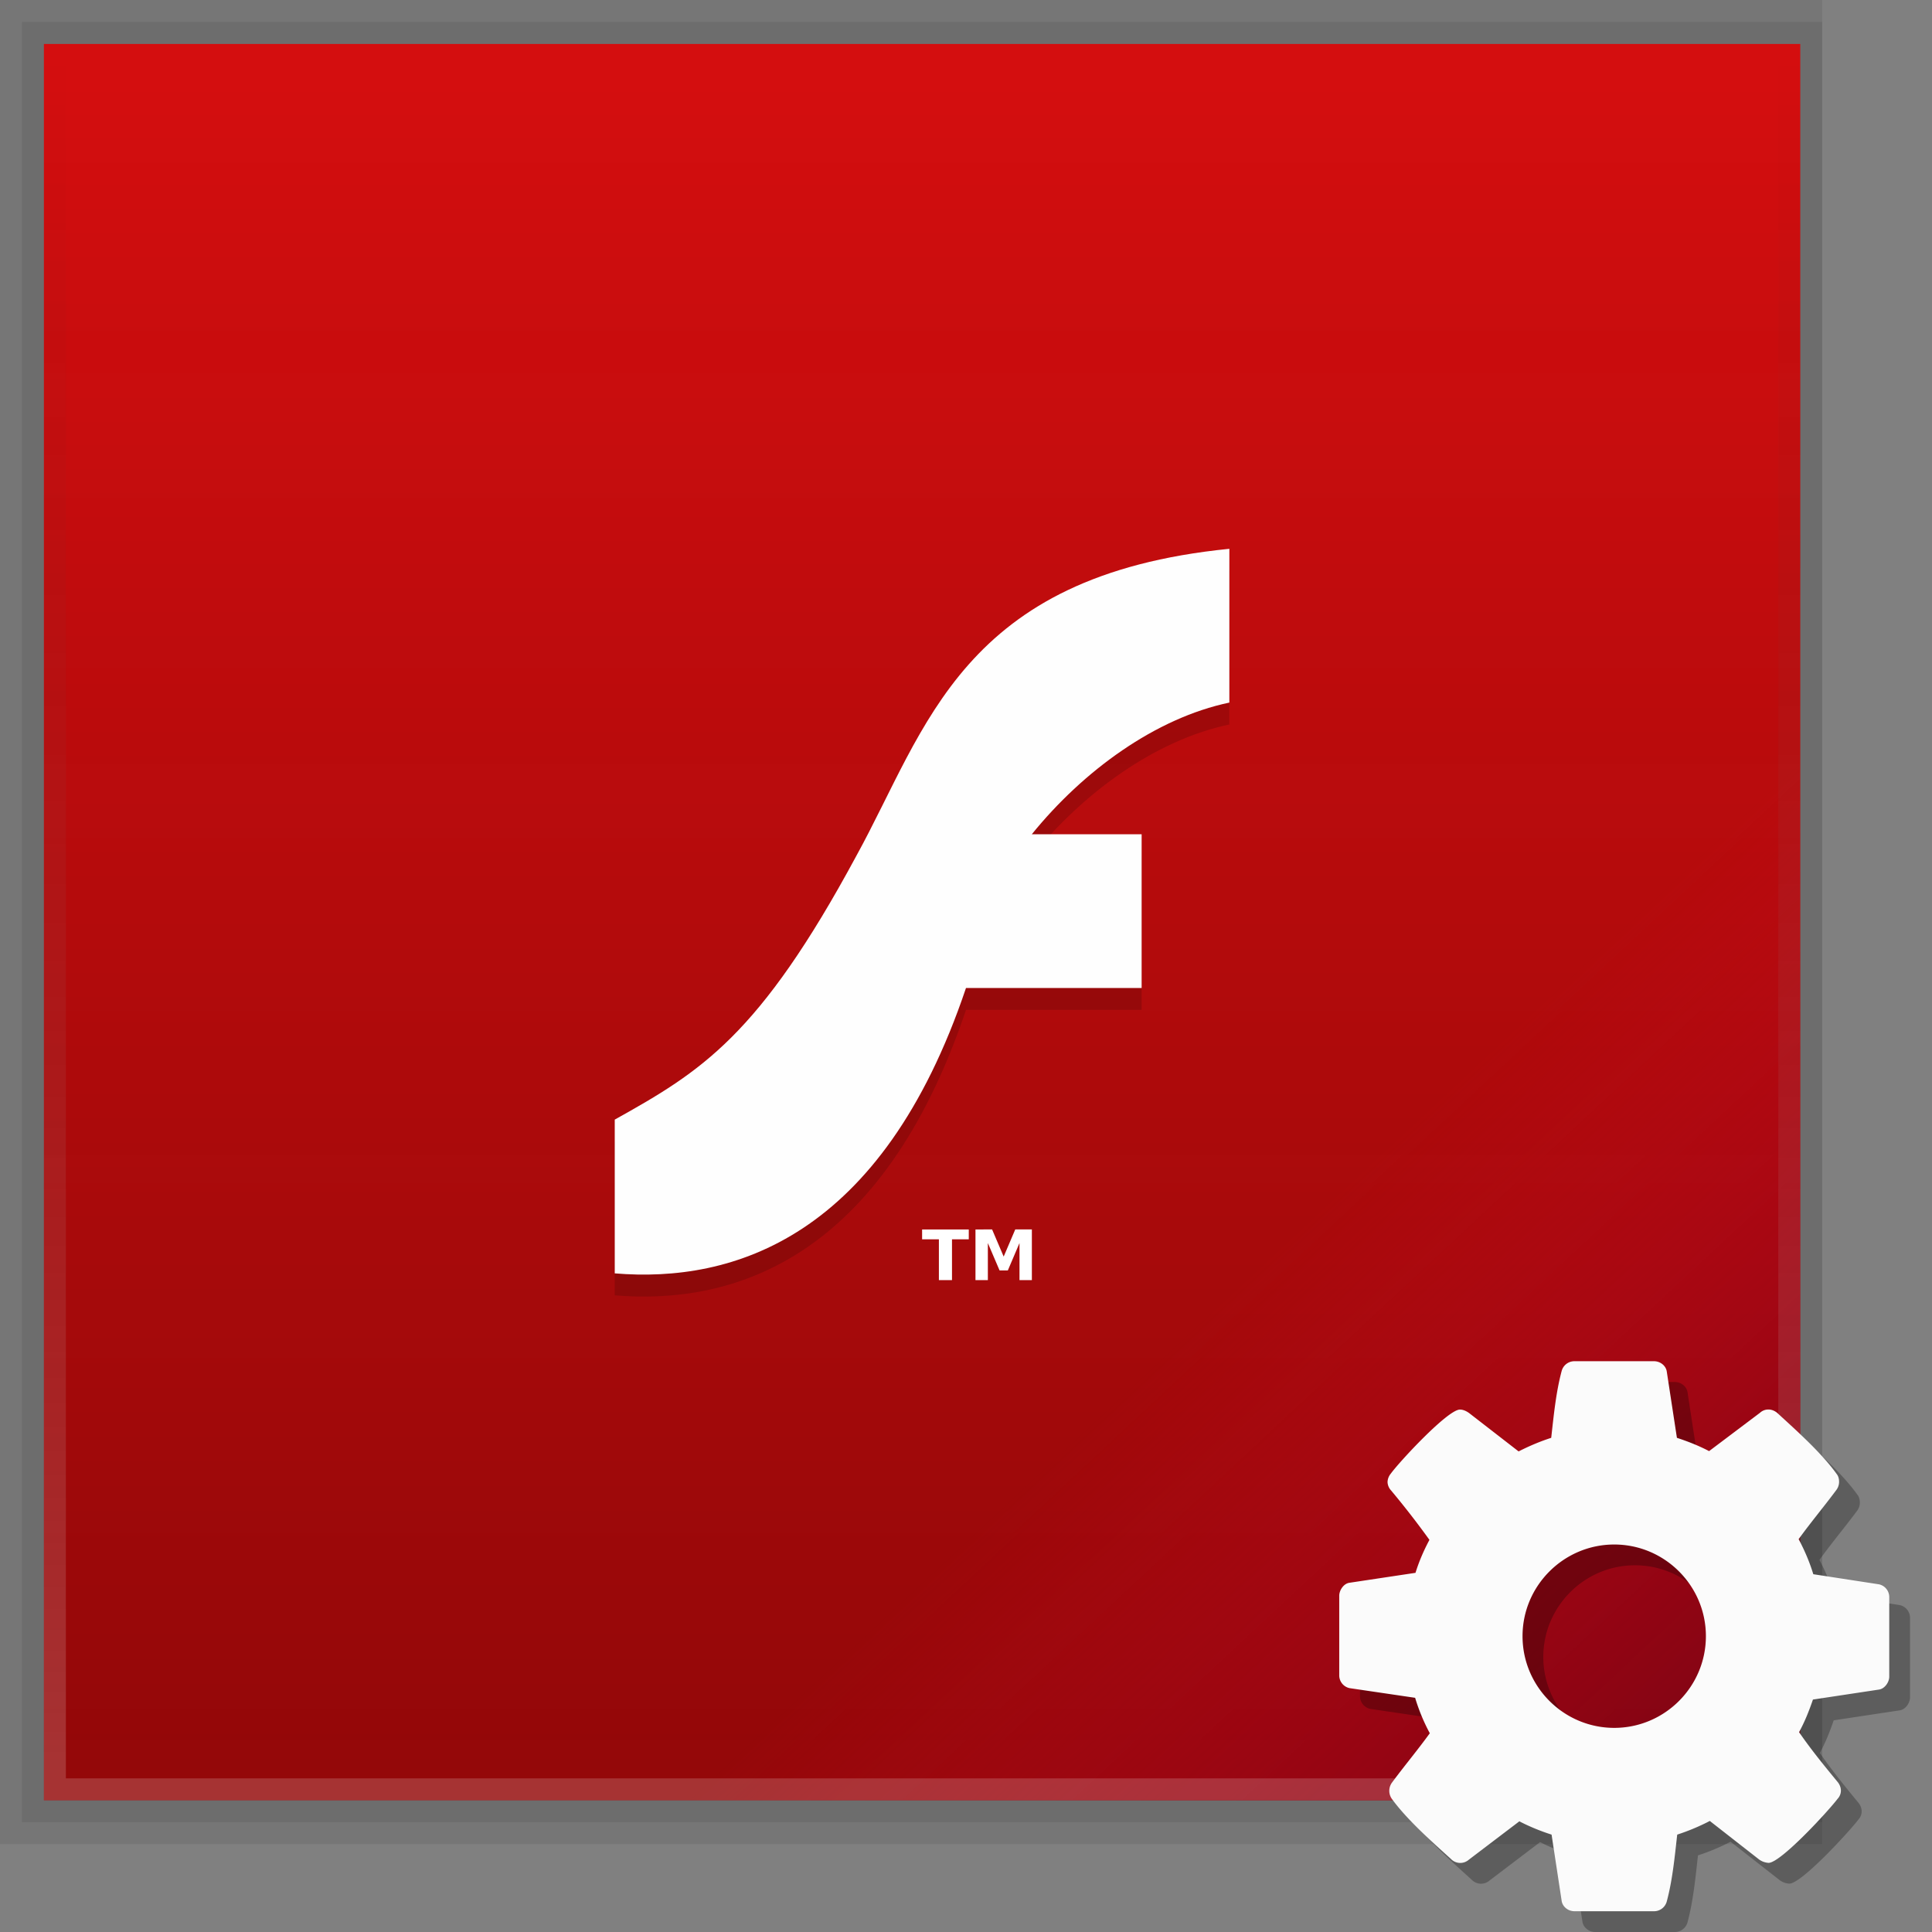 <svg xmlns="http://www.w3.org/2000/svg" xmlns:xlink="http://www.w3.org/1999/xlink" height="32" viewBox="0 0 32 32" width="32"><rect x="0" y="0" width="32" height="32" fill="#808080" stroke="none"/><title>Template icons dark</title><defs><linearGradient id="c"><stop offset="0" stop-color="#fff" stop-opacity=".172"/><stop offset="1" stop-opacity="0"/></linearGradient><linearGradient id="b"><stop offset="0" stop-color="#730216" stop-opacity=".781"/><stop offset="1" stop-color="#d9042a" stop-opacity=".027"/></linearGradient><linearGradient id="a"><stop offset="0" stop-color="#d40e0e"/><stop offset="1" stop-color="#910404" stop-opacity=".965"/></linearGradient><linearGradient gradientTransform="translate(-74.909 -74.908) scale(.364)" xlink:href="#c" id="f" x1="160" y1="197.921" x2="160" y2="120" gradientUnits="userSpaceOnUse"/><linearGradient xlink:href="#b" id="e" gradientUnits="userSpaceOnUse" x1="198.319" y1="122.536" x2="175.155" y2="144.161" gradientTransform="translate(-74.908 -41.454) scale(.364)"/><linearGradient gradientTransform="translate(-74.909 -74.908) scale(.364)" xlink:href="#a" id="d" x1="160.855" y1="121.51" x2="160.855" y2="200.855" gradientUnits="userSpaceOnUse"/></defs><path style="isolation:auto;mix-blend-mode:normal;marker:none" color="#000" display="block" overflow="visible" fill-opacity=".078" paint-order="fill markers stroke" d="M0 0h30.181v30.545H0z"/><path style="isolation:auto;mix-blend-mode:normal;marker:none" color="#000" display="block" overflow="visible" fill-opacity=".078" paint-order="fill markers stroke" d="M.364.364h29.818v29.818H.364z"/><path style="isolation:auto;mix-blend-mode:normal;marker:none" color="#000" overflow="visible" fill="url(#d)" paint-order="fill markers stroke" d="M-31.273-31.272h29.091v29.091h-29.091z" transform="translate(32 32)"/><path style="isolation:auto;mix-blend-mode:normal;marker:none" transform="rotate(90 0 32)" color="#000" display="block" overflow="visible" fill="url(#e)" paint-order="fill markers stroke" d="M-31.272 2.182h29.091v29.091h-29.091z"/><path d="M10.182 18.91v2.545c1.955.163 4.422-.586 5.818-4.728h2.909v-2.545H17.09c.854-1.055 2.05-1.926 3.272-2.182V9.455c-4.442.443-5.01 2.966-6.181 5.09-1.608 2.982-2.566 3.564-4 4.364z" fill-opacity=".151" fill-rule="evenodd"/><path d="M10.182 18.546v2.545c1.955.163 4.422-.586 5.818-4.727h2.909v-2.546H17.09c.854-1.054 2.05-1.925 3.272-2.181V9.09c-4.442.443-5.01 2.966-6.181 5.091-1.608 2.981-2.566 3.564-4 4.364z" fill="#fefefe" fill-rule="evenodd"/><path style="line-height:1000%;-inkscape-font-specification:'sans-serif Bold'" d="M15.273 20.364v.163h.278v.676h.217v-.676h.278v-.163zm.884 0v.839h.205v-.614l.194.453h.137l.193-.453v.614h.205v-.84h-.275l-.192.45-.192-.45z" font-weight="700" font-family="sans-serif" letter-spacing="0" word-spacing="0" fill="#fff"/><path style="line-height:normal;font-variant-ligatures:normal;font-variant-position:normal;font-variant-caps:normal;font-variant-numeric:normal;font-variant-alternates:normal;font-feature-settings:normal;text-indent:0;text-align:start;text-decoration-line:none;text-decoration-style:solid;text-decoration-color:#000;text-transform:none;text-orientation:mixed;shape-padding:0;isolation:auto;mix-blend-mode:normal;marker:none" d="M-2.182-31.272h-29.09v29.09h29.09zm-.364.363v28.364h-28.363V-30.91z" color="#000" font-weight="400" font-family="sans-serif" white-space="normal" overflow="visible" fill="url(#f)" paint-order="fill markers stroke" transform="translate(32 32)"/><path d="M28.6 27.444c0-.836-.683-1.518-1.52-1.518-.835 0-1.518.682-1.518 1.518 0 .837.683 1.519 1.519 1.519.836 0 1.518-.682 1.518-1.519zm3.036-.646v1.317c0 .088-.071.196-.166.213l-1.098.166c-.065.19-.136.368-.23.54.2.29.414.552.634.819.035.04.059.094.059.148a.197.197 0 0 1-.054.136c-.142.19-.942 1.062-1.144 1.062a.303.303 0 0 1-.155-.054l-.818-.64a3.59 3.59 0 0 1-.54.226c-.041.361-.077.747-.172 1.103a.218.218 0 0 1-.213.166h-1.317c-.107 0-.201-.077-.213-.178l-.166-1.091a3.487 3.487 0 0 1-.534-.22l-.836.635a.214.214 0 0 1-.297-.012c-.315-.285-.73-.652-.979-.996a.23.23 0 0 1 .006-.273c.202-.273.421-.534.623-.813a3.159 3.159 0 0 1-.243-.587l-1.085-.16a.216.216 0 0 1-.172-.214v-1.316c0-.09.07-.196.16-.214l1.103-.166c.059-.19.136-.368.231-.546a14.29 14.29 0 0 0-.635-.818.217.217 0 0 1-.059-.142.23.23 0 0 1 .054-.137c.142-.196.943-1.061 1.145-1.061.053 0 .106.024.154.059l.818.634a3.59 3.59 0 0 1 .54-.225c.041-.362.077-.747.172-1.103a.218.218 0 0 1 .213-.166h1.317c.107 0 .202.077.213.178l.167 1.091c.183.06.361.13.533.22l.843-.635a.202.202 0 0 1 .142-.054c.054 0 .107.024.148.06.315.29.73.658.98 1.008.029.035.04.083.04.13a.224.224 0 0 1-.047.137c-.202.272-.421.533-.623.812.101.19.184.386.243.581l1.086.167a.216.216 0 0 1 .172.213z" fill-opacity=".271"/><path d="M28.255 27.1c0-.836-.682-1.518-1.518-1.518s-1.519.682-1.519 1.518c0 .837.683 1.519 1.519 1.519.836 0 1.518-.682 1.518-1.519zm3.037-.646v1.317c0 .088-.071.196-.166.213l-1.098.166c-.065.19-.136.368-.23.54.2.29.414.552.634.819.035.04.059.094.059.148a.197.197 0 0 1-.054.136c-.142.19-.942 1.062-1.144 1.062a.303.303 0 0 1-.154-.054l-.819-.64a3.59 3.59 0 0 1-.54.226c-.041.361-.077.747-.172 1.103a.218.218 0 0 1-.213.166h-1.317c-.107 0-.201-.077-.213-.178l-.166-1.091a3.487 3.487 0 0 1-.534-.22l-.836.635a.214.214 0 0 1-.297-.012c-.315-.285-.73-.652-.979-.996a.23.23 0 0 1 .006-.273c.202-.273.421-.534.623-.813a3.16 3.16 0 0 1-.243-.587l-1.085-.16a.216.216 0 0 1-.172-.214v-1.316c0-.09.07-.196.16-.214l1.103-.166c.059-.19.136-.368.231-.546a14.295 14.295 0 0 0-.635-.818.217.217 0 0 1-.059-.142.23.23 0 0 1 .054-.137c.142-.196.943-1.061 1.145-1.061.053 0 .106.024.154.059l.818.634c.172-.088.356-.166.54-.225.041-.362.077-.747.172-1.103a.218.218 0 0 1 .213-.166h1.317c.107 0 .202.077.213.178l.167 1.091c.183.06.361.13.533.22l.843-.635a.202.202 0 0 1 .142-.054c.054 0 .107.024.148.06.315.29.73.658.98 1.008.029.035.04.083.04.13a.224.224 0 0 1-.047.137c-.202.272-.421.533-.623.812.101.19.184.386.243.581l1.086.167a.216.216 0 0 1 .172.213z" fill="#fbfbfb"/></svg>